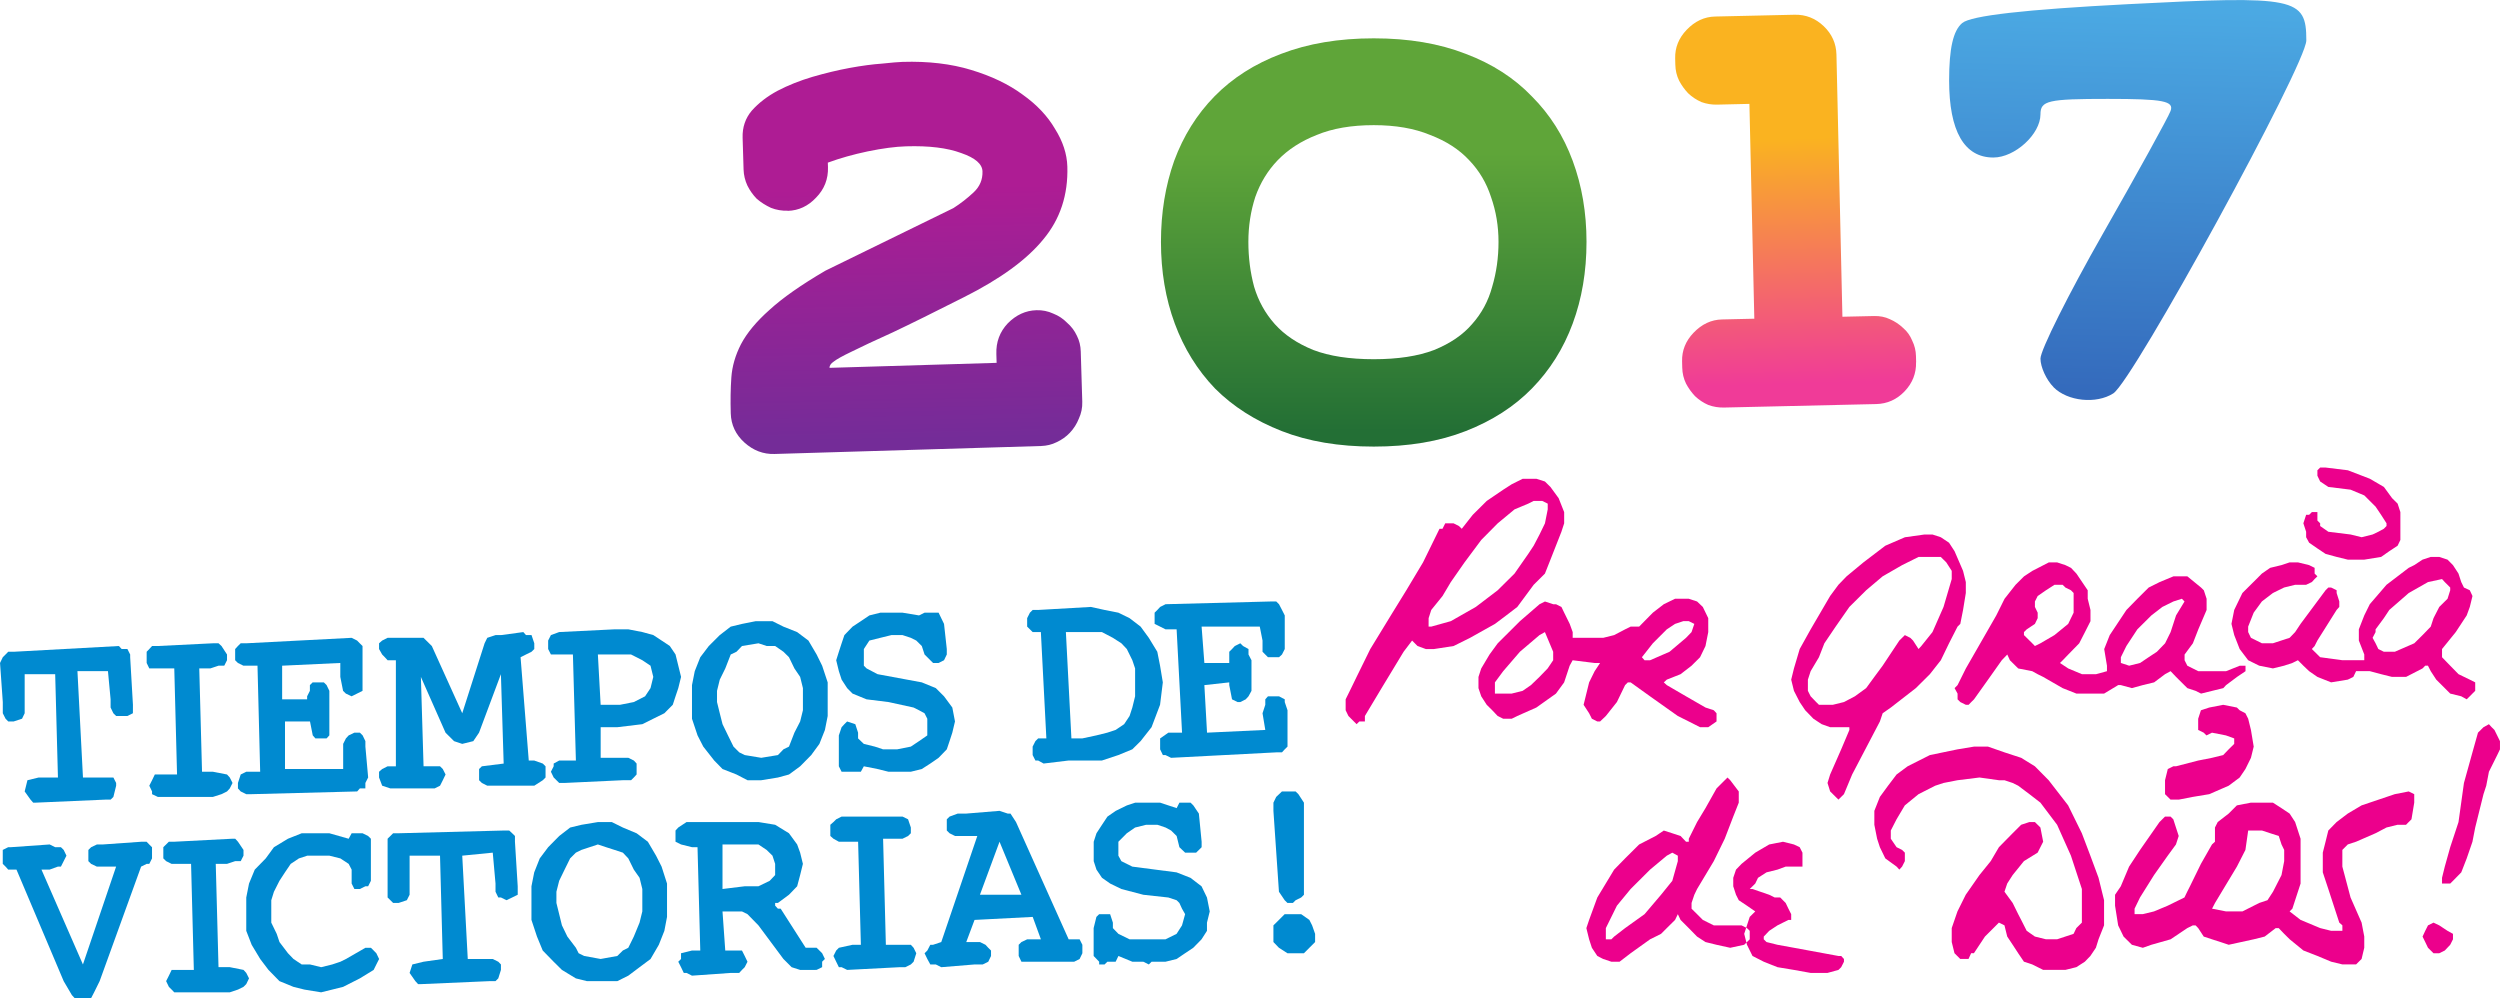 <?xml version="1.0" encoding="UTF-8" standalone="no"?>
<!-- Created with Inkscape (http://www.inkscape.org/) -->

<svg
   xmlns:dc="http://purl.org/dc/elements/1.1/"
   xmlns:cc="http://creativecommons.org/ns#"
   xmlns:rdf="http://www.w3.org/1999/02/22-rdf-syntax-ns#"
   xmlns:svg="http://www.w3.org/2000/svg"
   xmlns="http://www.w3.org/2000/svg"
   xmlns:xlink="http://www.w3.org/1999/xlink"
   xmlns:sodipodi="http://sodipodi.sourceforge.net/DTD/sodipodi-0.dtd"
   xmlns:inkscape="http://www.inkscape.org/namespaces/inkscape"
   width="105.833mm"
   height="42.252mm"
   viewBox="0 0 105.833 42.252"
   version="1.1"
   id="svg8"
   inkscape:version="0.92.1 r15371"
   sodipodi:docname="2017_tiempos_de_victoria.svg">
  <defs
     id="defs2">
    <clipPath
       id="clipPath4681"
       clipPathUnits="userSpaceOnUse">
      <path
         style="clip-rule:evenodd"
         inkscape:connector-curvature="0"
         id="path4679"
         d="M -1.5259e-5,505.5 H 595.5 V 666 H -1.5259e-5 Z" />
    </clipPath>
    <clipPath
       id="clipPath4802"
       clipPathUnits="userSpaceOnUse">
      <path
         inkscape:connector-curvature="0"
         id="path4800"
         d="m 61.68,154.08 h 480 v 524.64 h -480 z" />
    </clipPath>
    <clipPath
       id="clipPath4852"
       clipPathUnits="userSpaceOnUse">
      <path
         inkscape:connector-curvature="0"
         id="path4850"
         d="M 8.4,8.4 H 603.6 V 783.6 H 8.4 Z" />
    </clipPath>
    <clipPath
       id="clipPath4866"
       clipPathUnits="userSpaceOnUse">
      <path
         inkscape:connector-curvature="0"
         id="path4864"
         d="M 28.8,43.92 H 143.28 V 90 H 28.8 Z" />
    </clipPath>
    <clipPath
       id="clipPath4924"
       clipPathUnits="userSpaceOnUse">
      <path
         inkscape:connector-curvature="0"
         id="path4922"
         d="M 23.52,32.4 H 163.2 v 57.6 H 23.52 Z" />
    </clipPath>
    <clipPath
       id="clipPath4938"
       clipPathUnits="userSpaceOnUse">
      <path
         inkscape:connector-curvature="0"
         id="path4936"
         d="m 163.2,32.4 h 418.56 v 57.6 H 163.2 Z" />
    </clipPath>
    <clipPath
       id="clipPath4980"
       clipPathUnits="userSpaceOnUse">
      <path
         inkscape:connector-curvature="0"
         id="path4978"
         d="M 8.4,8.4 H 603.6 V 783.6 H 8.4 Z" />
    </clipPath>
    <clipPath
       id="clipPath4994"
       clipPathUnits="userSpaceOnUse">
      <path
         inkscape:connector-curvature="0"
         id="path4992"
         d="m 23.28,696.24 h 572.16 v 87.36 h -572.16 z" />
    </clipPath>
    <clipPath
       id="clipPath5226"
       clipPathUnits="userSpaceOnUse">
      <path
         inkscape:connector-curvature="0"
         id="path5224"
         d="M 23.28,155.52 H 50.4 V 692.64 H 23.28 Z" />
    </clipPath>
    <clipPath
       id="clipPath5328"
       clipPathUnits="userSpaceOnUse">
      <path
         inkscape:connector-curvature="0"
         id="path5326"
         d="M 8.4,8.4 H 603.6 V 783.6 H 8.4 Z" />
    </clipPath>
    <clipPath
       id="clipPath6241"
       clipPathUnits="userSpaceOnUse">
      <path
         inkscape:connector-curvature="0"
         id="path6239"
         d="m 61.68,154.08 h 480 v 524.64 h -480 z" />
    </clipPath>
    <clipPath
       id="clipPath6291"
       clipPathUnits="userSpaceOnUse">
      <path
         inkscape:connector-curvature="0"
         id="path6289"
         d="M 8.4,8.4 H 603.6 V 783.6 H 8.4 Z" />
    </clipPath>
    <clipPath
       id="clipPath6305"
       clipPathUnits="userSpaceOnUse">
      <path
         inkscape:connector-curvature="0"
         id="path6303"
         d="M 28.8,43.92 H 143.28 V 90 H 28.8 Z" />
    </clipPath>
    <clipPath
       id="clipPath6363"
       clipPathUnits="userSpaceOnUse">
      <path
         inkscape:connector-curvature="0"
         id="path6361"
         d="M 23.52,32.4 H 163.2 v 57.6 H 23.52 Z" />
    </clipPath>
    <clipPath
       id="clipPath6377"
       clipPathUnits="userSpaceOnUse">
      <path
         inkscape:connector-curvature="0"
         id="path6375"
         d="m 163.2,32.4 h 418.56 v 57.6 H 163.2 Z" />
    </clipPath>
    <clipPath
       id="clipPath6419"
       clipPathUnits="userSpaceOnUse">
      <path
         inkscape:connector-curvature="0"
         id="path6417"
         d="M 8.4,8.4 H 603.6 V 783.6 H 8.4 Z" />
    </clipPath>
    <clipPath
       id="clipPath6433"
       clipPathUnits="userSpaceOnUse">
      <path
         inkscape:connector-curvature="0"
         id="path6431"
         d="m 23.28,696.24 h 572.16 v 87.36 h -572.16 z" />
    </clipPath>
    <clipPath
       id="clipPath6665"
       clipPathUnits="userSpaceOnUse">
      <path
         inkscape:connector-curvature="0"
         id="path6663"
         d="M 23.28,155.52 H 50.4 V 692.64 H 23.28 Z" />
    </clipPath>
    <clipPath
       id="clipPath6767"
       clipPathUnits="userSpaceOnUse">
      <path
         inkscape:connector-curvature="0"
         id="path6765"
         d="M 8.4,8.4 H 603.6 V 783.6 H 8.4 Z" />
    </clipPath>
    <linearGradient
       gradientTransform="matrix(0.415,-0.012,-0.012,-0.415,-124.637,356.554)"
       xlink:href="#d"
       id="e"
       x1="461.573"
       y1="731.918"
       x2="461.411"
       y2="712.332"
       gradientUnits="userSpaceOnUse" />
    <linearGradient
       x2="1"
       gradientUnits="userSpaceOnUse"
       gradientTransform="matrix(0,-55.557,-55.557,0,132.24,486.225)"
       id="d">
      <stop
         offset="0"
         stop-color="#ae1c94"
         id="stop6949" />
      <stop
         offset="1"
         stop-color="#742c98"
         id="stop6951" />
    </linearGradient>
    <linearGradient
       gradientTransform="matrix(0.427,0,0,-0.427,-139.435,359.585)"
       xlink:href="#c"
       id="f"
       x1="500.107"
       y1="734.017"
       x2="500.107"
       y2="712.987"
       gradientUnits="userSpaceOnUse" />
    <linearGradient
       x2="1"
       gradientUnits="userSpaceOnUse"
       gradientTransform="matrix(0,-57.658,-57.658,0,198.333,491.815)"
       id="c">
      <stop
         offset="0"
         stop-color="#5fa539"
         id="stop6943" />
      <stop
         offset="1"
         stop-color="#236f35"
         id="stop6945" />
    </linearGradient>
    <linearGradient
       gradientTransform="matrix(0.428,-0.01,-0.01,-0.428,-132.844,365.214)"
       xlink:href="#b"
       id="g"
       x1="530.569"
       y1="734.151"
       x2="530.686"
       y2="715.689"
       gradientUnits="userSpaceOnUse" />
    <linearGradient
       x2="1"
       gradientUnits="userSpaceOnUse"
       gradientTransform="matrix(0,-54.775,-54.775,0,256.96,491.38)"
       id="b">
      <stop
         offset="0"
         stop-color="#fab320"
         id="stop6937" />
      <stop
         offset="1"
         stop-color="#f03b98"
         id="stop6939" />
    </linearGradient>
    <linearGradient
       x2="1"
       gradientUnits="userSpaceOnUse"
       gradientTransform="matrix(0,-55.946,-55.946,0,315.698,497.43)"
       id="a">
      <stop
         offset="0"
         stop-color="#4ba9e3"
         id="stop6929" />
      <stop
         offset=".995"
         stop-color="#346abc"
         id="stop6931" />
      <stop
         offset="1"
         stop-color="#346abc"
         id="stop6933" />
    </linearGradient>
    <linearGradient
       inkscape:collect="always"
       xlink:href="#a-7"
       id="linearGradient9150"
       x1="0.537"
       y1="0.982"
       x2="0.515"
       y2="0.036"
       gradientUnits="userSpaceOnUse"
       gradientTransform="matrix(12.311,0,0,-13.218,91.288,54.49)" />
    <linearGradient
       x2="1"
       gradientUnits="userSpaceOnUse"
       gradientTransform="matrix(0,-55.946,-55.946,0,315.698,497.43)"
       id="a-7">
      <stop
         offset="0"
         stop-color="#4ba9e3"
         id="stop6929-5" />
      <stop
         offset=".995"
         stop-color="#346abc"
         id="stop6931-3" />
      <stop
         offset="1"
         stop-color="#346abc"
         id="stop6933-5" />
    </linearGradient>
    <linearGradient
       x2="1"
       gradientUnits="userSpaceOnUse"
       gradientTransform="matrix(0,-54.775,-54.775,0,256.96,491.38)"
       id="b-6">
      <stop
         offset="0"
         stop-color="#fab320"
         id="stop6937-2" />
      <stop
         offset="1"
         stop-color="#f03b98"
         id="stop6939-9" />
    </linearGradient>
    <linearGradient
       x2="1"
       gradientUnits="userSpaceOnUse"
       gradientTransform="matrix(0,-57.658,-57.658,0,198.333,491.815)"
       id="c-1">
      <stop
         offset="0"
         stop-color="#5fa539"
         id="stop6943-2" />
      <stop
         offset="1"
         stop-color="#236f35"
         id="stop6945-7" />
    </linearGradient>
    <linearGradient
       x2="1"
       gradientUnits="userSpaceOnUse"
       gradientTransform="matrix(0,-55.557,-55.557,0,132.24,486.225)"
       id="d-0">
      <stop
         offset="0"
         stop-color="#ae1c94"
         id="stop6949-9" />
      <stop
         offset="1"
         stop-color="#742c98"
         id="stop6951-3" />
    </linearGradient>
  </defs>
  <sodipodi:namedview
     id="base"
     pagecolor="#ffffff"
     bordercolor="#666666"
     borderopacity="1.0"
     inkscape:pageopacity="0.0"
     inkscape:pageshadow="2"
     inkscape:zoom="1.017128"
     inkscape:cx="157.63918"
     inkscape:cy="66.710574"
     inkscape:document-units="mm"
     inkscape:current-layer="layer1"
     showgrid="false"
     fit-margin-top="0"
     fit-margin-left="0"
     fit-margin-right="0"
     fit-margin-bottom="0"
     inkscape:window-width="1280"
     inkscape:window-height="656"
     inkscape:window-x="0"
     inkscape:window-y="27"
     inkscape:window-maximized="1" />
  <g
     inkscape:label="Capa 1"
     inkscape:groupmode="layer"
     id="layer1"
     transform="translate(-35.426,-25.265)">
    <g
       transform="matrix(1.314,0,0,1.314,-2.717,-28.914)"
       id="g9178">
      <path
         style="fill:url(#linearGradient9150);fill-opacity:1;stroke-width:0.269"
         d="m 95.187,53.704 c -0.231,-0.233 -0.421,-0.647 -0.421,-0.919 0,-0.273 0.909,-2.09 2.02,-4.039 1.111,-1.949 2.088,-3.72 2.17,-3.936 0.123,-0.323 -0.233,-0.392 -2.02,-0.392 -1.93,0 -2.17,0.055 -2.17,0.498 0,0.638 -0.822,1.391 -1.518,1.391 -0.938,0 -1.425,-0.849 -1.425,-2.483 0,-1.034 0.131,-1.606 0.422,-1.85 0.286,-0.239 2.013,-0.435 5.349,-0.608 5.401,-0.28 5.737,-0.212 5.737,1.167 0,0.765 -5.576,10.961 -6.219,11.373 -0.549,0.351 -1.473,0.256 -1.925,-0.199 z"
         id="path9142"
         inkscape:connector-curvature="0" />
      <path
         id="path6976"
         word-spacing="0"
         letter-spacing="0"
         font-weight="bold"
         font-size="32"
         d="m 90.758,52.902 c 0.008,0.359 -0.115,0.671 -0.368,0.937 -0.254,0.266 -0.56,0.403 -0.919,0.411 l -4.899,0.112 c -0.173,0.004 -0.341,-0.023 -0.503,-0.081 -0.162,-0.071 -0.307,-0.166 -0.433,-0.287 -0.114,-0.121 -0.21,-0.255 -0.288,-0.402 -0.078,-0.159 -0.119,-0.331 -0.123,-0.517 l -0.005,-0.204 c -0.008,-0.347 0.115,-0.653 0.369,-0.918 0.266,-0.278 0.572,-0.422 0.918,-0.429 l 1.04,-0.024 -0.158,-6.921 -1.04,0.024 c -0.173,0.004 -0.341,-0.023 -0.503,-0.081 -0.162,-0.071 -0.307,-0.166 -0.433,-0.287 -0.114,-0.121 -0.21,-0.255 -0.288,-0.402 -0.078,-0.159 -0.119,-0.331 -0.123,-0.517 l -0.005,-0.204 c -0.008,-0.346 0.115,-0.652 0.369,-0.918 0.266,-0.278 0.572,-0.422 0.918,-0.429 l 2.561,-0.058 c 0.359,-0.008 0.671,0.115 0.937,0.368 0.266,0.254 0.403,0.56 0.411,0.919 l 0.192,8.443 1.021,-0.023 c 0.186,-0.004 0.353,0.029 0.504,0.1 0.162,0.07 0.307,0.166 0.434,0.287 0.126,0.108 0.222,0.242 0.288,0.402 0.078,0.159 0.119,0.325 0.123,0.498 l 0.005,0.204"
         style="font-weight:bold;font-size:32px;line-height:125%;font-family:'Grover Slab';-inkscape-font-specification:'Grover Slab Bold';text-align:start;letter-spacing:0;word-spacing:0;fill:url(#g);stroke-width:0.215"
         inkscape:connector-curvature="0" />
      <path
         id="path6974"
         word-spacing="0"
         letter-spacing="0"
         font-weight="bold"
         font-size="32"
         d="m 77.306,49.025 c 0,-0.506 -0.08,-0.988 -0.241,-1.445 -0.148,-0.457 -0.383,-0.852 -0.704,-1.186 -0.321,-0.346 -0.741,-0.617 -1.26,-0.815 -0.506,-0.21 -1.111,-0.315 -1.815,-0.315 -0.716,0 -1.328,0.105 -1.834,0.315 -0.506,0.198 -0.926,0.469 -1.26,0.815 -0.321,0.334 -0.562,0.729 -0.723,1.186 -0.148,0.457 -0.222,0.939 -0.222,1.445 0,0.506 0.062,0.988 0.185,1.445 0.136,0.457 0.358,0.858 0.667,1.204 0.309,0.346 0.723,0.624 1.241,0.834 0.519,0.198 1.167,0.297 1.946,0.297 0.778,0 1.427,-0.099 1.945,-0.297 0.519,-0.21 0.926,-0.488 1.223,-0.834 0.309,-0.346 0.525,-0.747 0.648,-1.204 0.136,-0.457 0.204,-0.939 0.204,-1.445 m -10.875,0 c 0,-0.939 0.142,-1.809 0.426,-2.612 0.297,-0.803 0.729,-1.494 1.297,-2.075 0.58,-0.593 1.297,-1.05 2.149,-1.371 0.865,-0.333 1.859,-0.5 2.983,-0.5 1.124,0 2.112,0.167 2.964,0.5 0.852,0.321 1.562,0.778 2.131,1.371 0.58,0.58 1.019,1.272 1.315,2.075 0.297,0.803 0.445,1.673 0.445,2.612 0,0.951 -0.148,1.828 -0.445,2.631 -0.297,0.803 -0.735,1.501 -1.315,2.093 -0.568,0.581 -1.278,1.038 -2.131,1.371 -0.852,0.334 -1.84,0.5 -2.964,0.5 -1.124,0 -2.112,-0.167 -2.964,-0.5 -0.852,-0.334 -1.569,-0.79 -2.149,-1.371 -0.568,-0.593 -1.001,-1.291 -1.297,-2.093 -0.297,-0.803 -0.445,-1.68 -0.445,-2.631"
         style="font-weight:bold;font-size:32px;line-height:125%;font-family:'Grover Slab';-inkscape-font-specification:'Grover Slab Bold';text-align:start;letter-spacing:0;word-spacing:0;fill:url(#f);stroke-width:0.215"
         inkscape:connector-curvature="0" />
      <path
         id="path6972"
         word-spacing="0"
         letter-spacing="0"
         font-weight="bold"
         font-size="32"
         d="m 54.411,48.021 c -0.192,0.005 -0.373,-0.025 -0.543,-0.092 -0.171,-0.079 -0.324,-0.176 -0.459,-0.292 -0.124,-0.128 -0.224,-0.27 -0.301,-0.424 -0.077,-0.166 -0.118,-0.339 -0.124,-0.519 l -0.031,-1.026 c -0.01,-0.336 0.089,-0.628 0.298,-0.874 0.221,-0.247 0.497,-0.459 0.828,-0.637 0.343,-0.179 0.718,-0.328 1.122,-0.448 0.417,-0.121 0.816,-0.217 1.199,-0.288 0.394,-0.072 0.741,-0.118 1.041,-0.139 0.311,-0.033 0.533,-0.052 0.665,-0.056 0.828,-0.025 1.563,0.062 2.206,0.258 0.655,0.197 1.21,0.462 1.664,0.797 0.454,0.323 0.802,0.691 1.042,1.104 0.252,0.401 0.385,0.806 0.397,1.214 0.027,0.912 -0.231,1.695 -0.777,2.348 -0.533,0.653 -1.385,1.273 -2.557,1.861 -0.959,0.485 -1.722,0.863 -2.291,1.132 -0.569,0.257 -1.008,0.463 -1.315,0.616 -0.296,0.141 -0.491,0.249 -0.585,0.324 -0.094,0.063 -0.14,0.13 -0.138,0.203 l 5.384,-0.161 -0.008,-0.288 c -0.012,-0.384 0.111,-0.712 0.367,-0.984 0.268,-0.272 0.576,-0.414 0.924,-0.424 0.192,-0.006 0.373,0.031 0.544,0.11 0.17,0.067 0.317,0.165 0.442,0.293 0.135,0.116 0.242,0.257 0.319,0.423 0.077,0.154 0.118,0.32 0.123,0.501 l 0.049,1.621 c 0.006,0.192 -0.031,0.373 -0.11,0.544 -0.067,0.17 -0.164,0.324 -0.292,0.459 -0.117,0.123 -0.258,0.224 -0.424,0.301 -0.154,0.077 -0.321,0.117 -0.501,0.123 l -8.589,0.257 c -0.36,0.011 -0.682,-0.112 -0.966,-0.367 -0.284,-0.256 -0.432,-0.57 -0.443,-0.942 -0.012,-0.408 -0.006,-0.793 0.019,-1.154 0.025,-0.361 0.129,-0.719 0.31,-1.073 0.193,-0.366 0.501,-0.736 0.922,-1.109 0.421,-0.385 1.021,-0.805 1.8,-1.261 l 4.121,-2.015 c 0.236,-0.151 0.453,-0.32 0.652,-0.507 0.199,-0.186 0.294,-0.411 0.286,-0.675 -0.006,-0.24 -0.235,-0.437 -0.685,-0.592 -0.449,-0.167 -1.04,-0.239 -1.773,-0.217 -0.348,0.01 -0.761,0.065 -1.239,0.163 -0.465,0.098 -0.894,0.219 -1.286,0.363 l 0.005,0.144 c 0.012,0.384 -0.117,0.712 -0.385,0.985 -0.256,0.272 -0.558,0.413 -0.906,0.424"
         style="font-weight:bold;font-size:32px;line-height:125%;font-family:'Grover Slab';-inkscape-font-specification:'Grover Slab Bold';text-align:start;letter-spacing:0;word-spacing:0;opacity:1;fill:url(#e);stroke-width:0.209"
         inkscape:connector-curvature="0" />
      <path
         inkscape:connector-curvature="0"
         id="path6619"
         style="fill:#008ad0;fill-opacity:1;fill-rule:nonzero;stroke:none;stroke-width:0.353"
         d="m 33.31,64.211 v 0 l -0.178,0.088 h -0.185 v 0 h -0.178 l -0.089,-0.088 v 0 l -0.089,-0.185 v -0.264 l -0.085,-0.907 h -0.983 l 0.178,3.426 h 0.627 v 0 h 0.178 0.175 l 0.089,0.176 v 0.088 0 l -0.089,0.361 v 0 l -0.089,0.088 H 32.416 l -2.23,0.097 v 0 h -0.089 l -0.085,-0.097 -0.189,-0.264 v 0 l 0.089,-0.361 v 0 l 0.363,-0.088 h 0.62 l -0.089,-3.329 h -0.983 v 1.074 0 0.185 0 l -0.085,0.176 -0.267,0.088 v 0 h -0.178 l -0.086,-0.088 -0.089,-0.176 v -0.097 -0.088 -0.176 l -0.089,-1.259 v 0 l 0.089,-0.185 0.089,-0.088 0.086,-0.088 h 0.178 l 3.388,-0.185 v 0 l 0.089,0.097 h 0.185 l 0.089,0.176 v 0.088 l 0.089,1.532 v 0 z" />
      <path
         inkscape:connector-curvature="0"
         id="path6621"
         style="fill:#008ad0;fill-opacity:1;fill-rule:nonzero;stroke:none;stroke-width:0.353"
         d="M 35.889,66.906 H 34.29 v 0 h -0.178 l -0.185,-0.088 v -0.088 l -0.089,-0.185 v 0 l 0.089,-0.176 0.089,-0.185 v 0 h 0.363 0.353 l -0.089,-3.417 H 34.29 v 0 h -0.274 -0.178 v 0 l -0.085,-0.176 v -0.185 0 -0.176 l 0.085,-0.088 0.089,-0.097 h 0.185 l 1.778,-0.088 v 0 h 0.178 l 0.096,0.088 0.178,0.273 v 0 0.185 l -0.089,0.176 v 0 h -0.185 l -0.264,0.088 h -0.356 l 0.089,3.329 h 0.353 v 0 l 0.452,0.088 v 0 l 0.089,0.097 0.089,0.176 v 0 l -0.089,0.176 -0.089,0.097 v 0 l -0.178,0.088 z" />
      <path
         inkscape:connector-curvature="0"
         id="path6623"
         style="fill:#008ad0;fill-opacity:1;fill-rule:nonzero;stroke:none;stroke-width:0.353"
         d="m 40.799,66.633 v 0 h -0.178 l -0.086,0.097 -3.399,0.088 v 0 h -0.175 l -0.178,-0.088 v 0 l -0.089,-0.097 v -0.176 0 l 0.089,-0.273 0.178,-0.088 h 0.274 0.175 l -0.086,-3.417 h -0.189 v 0 h -0.264 l -0.178,-0.088 v 0 l -0.089,-0.088 v -0.185 0 -0.176 l 0.089,-0.097 0.089,-0.088 h 0.178 l 3.395,-0.176 v 0 l 0.178,0.088 0.086,0.088 0.089,0.088 v 0.185 0.898 0 0.273 0.088 l -0.175,0.088 -0.178,0.088 v 0 l -0.185,-0.088 -0.089,-0.088 v 0 l -0.089,-0.449 v -0.449 l -1.874,0.088 v 1.083 h 0.805 v -0.097 0 l 0.089,-0.176 V 63.304 l 0.089,-0.088 h 0.185 v 0 h 0.175 l 0.089,0.088 0.089,0.185 v 0.273 0.713 0 0.273 0.176 0 l -0.089,0.097 H 39.374 v 0 h -0.185 l -0.085,-0.097 v 0 l -0.089,-0.449 v 0 h -0.805 v 1.532 h 1.874 v -0.537 0 -0.273 l 0.089,-0.176 v 0 l 0.089,-0.097 0.185,-0.088 v 0 h 0.175 l 0.089,0.088 0.089,0.185 v 0.176 l 0.089,0.995 v 0 l -0.089,0.176 z" />
      <path
         inkscape:connector-curvature="0"
         id="path6625"
         style="fill:#008ad0;fill-opacity:1;fill-rule:nonzero;stroke:none;stroke-width:0.353"
         d="m 45.255,65.832 -0.089,-2.88 -0.705,1.885 v 0 l -0.185,0.273 -0.356,0.088 v 0 l -0.264,-0.088 -0.274,-0.273 -0.794,-1.796 0.086,2.879 h 0.089 v 0 h 0.267 0.175 l 0.089,0.088 0.089,0.176 v 0 l -0.089,0.185 -0.089,0.176 -0.175,0.088 h -0.178 -1.247 v 0 l -0.264,-0.088 v 0 L 41.24,66.281 v 0 -0.185 l 0.1,-0.088 v 0 l 0.175,-0.088 h 0.267 v -3.417 0 h -0.267 l -0.089,-0.097 -0.086,-0.088 -0.1,-0.176 v 0 -0.185 l 0.1,-0.088 0.175,-0.088 h 0.178 0.62 v 0 h 0.36 l 0.267,0.264 0.98,2.166 0.72,-2.254 v 0 l 0.086,-0.176 0.267,-0.088 h 0.175 l 0.72,-0.097 v 0 l 0.086,0.097 h 0.178 l 0.089,0.264 v 0 0.185 l -0.089,0.088 -0.178,0.088 -0.175,0.088 0.264,3.329 v 0 h 0.178 l 0.274,0.097 0.089,0.088 v 0.176 0 0.185 l -0.089,0.088 v 0 l -0.274,0.176 h -1.247 v 0 h -0.267 l -0.175,-0.088 v 0 l -0.089,-0.088 v -0.185 0 -0.176 l 0.089,-0.088 z" />
      <path
         inkscape:connector-curvature="0"
         id="path6627"
         style="fill:#008ad0;fill-opacity:1;fill-rule:nonzero;stroke:none;stroke-width:0.353"
         d="m 50.432,64.211 v 0 l -0.356,0.176 -0.353,0.176 v 0 l -0.805,0.097 h -0.538 v 0.986 h 0.716 v 0 h 0.175 l 0.178,0.088 0.089,0.097 v 0.176 0 0.176 l -0.089,0.097 -0.089,0.088 h -0.264 l -1.877,0.088 v 0 h -0.175 l -0.089,-0.088 v 0 l -0.089,-0.088 -0.089,-0.185 v 0 l 0.089,-0.176 v -0.088 l 0.178,-0.097 h 0.175 0.363 l -0.096,-3.417 h -0.178 v 0 h -0.531 v 0 l -0.089,-0.176 v -0.185 0 -0.088 l 0.089,-0.176 0.267,-0.097 1.785,-0.088 v 0 h 0.442 l 0.452,0.088 0.353,0.097 0.267,0.176 0.264,0.176 0.185,0.273 0.089,0.361 0.089,0.361 v 0 l -0.089,0.361 -0.089,0.264 -0.089,0.273 z M 49.723,62.503 v 0 L 49.359,62.318 v 0 h -0.442 -0.627 l 0.089,1.62 h 0.627 v 0 l 0.442,-0.088 0.363,-0.185 0.175,-0.264 0.089,-0.361 v 0 l -0.089,-0.361 z" />
      <path
         inkscape:connector-curvature="0"
         id="path6629"
         style="fill:#008ad0;fill-opacity:1;fill-rule:nonzero;stroke:none;stroke-width:0.353"
         d="m 53.553,66.369 v 0 h -0.442 l -0.356,-0.185 -0.449,-0.176 -0.267,-0.273 v 0 L 51.686,65.286 51.501,64.925 51.322,64.388 v -0.537 0 -0.546 l 0.089,-0.449 0.178,-0.449 0.274,-0.361 v 0 l 0.353,-0.352 0.353,-0.273 0.363,-0.088 0.442,-0.088 v 0 h 0.542 l 0.353,0.176 0.442,0.176 0.363,0.273 v 0 l 0.264,0.449 0.178,0.361 0.178,0.537 v 0.546 0 0.537 l -0.089,0.449 -0.178,0.449 -0.264,0.361 v 0 l -0.356,0.361 -0.36,0.264 -0.356,0.097 z m -0.089,-4.412 v 0 l -0.531,0.088 -0.178,0.185 -0.185,0.088 v 0 l -0.175,0.449 -0.178,0.361 -0.089,0.361 v 0.361 0 l 0.089,0.361 0.089,0.352 0.175,0.361 0.178,0.361 v 0 l 0.185,0.185 0.178,0.088 0.531,0.088 v 0 l 0.538,-0.088 0.178,-0.185 0.178,-0.088 v 0 l 0.175,-0.449 0.185,-0.361 0.089,-0.361 v -0.352 0 -0.361 l -0.089,-0.361 -0.185,-0.273 -0.175,-0.361 v 0 l -0.178,-0.176 -0.267,-0.185 h -0.274 z" />
      <path
         inkscape:connector-curvature="0"
         id="path6631"
         style="fill:#008ad0;fill-opacity:1;fill-rule:nonzero;stroke:none;stroke-width:0.353"
         d="m 62.562,61.596 v 0 h -0.264 l -0.178,-0.176 v -0.176 0 -0.097 l 0.089,-0.176 0.089,-0.088 h 0.178 l 1.696,-0.097 v 0 l 0.442,0.097 0.445,0.088 0.36,0.176 0.356,0.273 v 0 l 0.264,0.361 0.274,0.449 0.089,0.449 0.089,0.537 v 0 l -0.089,0.722 -0.274,0.722 v 0 l -0.353,0.449 v 0 l -0.267,0.264 -0.449,0.185 -0.531,0.176 h -0.542 -0.531 l -0.805,0.097 v 0 l -0.175,-0.097 h -0.089 l -0.089,-0.176 v -0.185 0 -0.088 l 0.089,-0.176 0.089,-0.088 h 0.264 z m 2.594,0.361 v 0 l -0.274,-0.176 -0.353,-0.185 v 0 h -0.805 -0.267 -0.089 l 0.178,3.425 h 0.089 0.264 v 0 l 0.452,-0.097 0.353,-0.088 0.267,-0.088 0.274,-0.185 v 0 l 0.175,-0.264 0.089,-0.273 0.089,-0.361 v -0.449 0 -0.449 l -0.089,-0.264 -0.178,-0.361 z" />
      <path
         inkscape:connector-curvature="0"
         id="path6633"
         style="fill:#008ad0;fill-opacity:1;fill-rule:nonzero;stroke:none;stroke-width:0.353"
         d="m 70.418,65.374 v 0 l -0.089,0.097 h -0.185 l -3.388,0.176 v 0 l -0.178,-0.088 h -0.085 v 0 l -0.089,-0.185 v -0.176 0 -0.176 l 0.264,-0.185 h 0.267 0.175 l -0.175,-3.329 h -0.089 v 0 h -0.267 l -0.175,-0.088 v 0 l -0.178,-0.088 v -0.185 0 -0.176 l 0.089,-0.088 0.089,-0.097 0.175,-0.088 3.388,-0.088 v 0 h 0.178 l 0.089,0.088 0.096,0.185 0.089,0.176 v 0.898 0 0.185 l -0.089,0.176 -0.096,0.088 h -0.178 v 0 h -0.178 l -0.175,-0.176 v 0 -0.361 l -0.089,-0.449 h -1.874 l 0.089,1.171 h 0.802 v -0.088 0 -0.273 l 0.089,-0.088 0.089,-0.097 0.178,-0.088 v 0 l 0.089,0.088 0.175,0.097 v 0.176 l 0.096,0.185 v 0.801 0 0.185 l -0.096,0.176 v 0 l -0.089,0.097 -0.175,0.088 v 0 h -0.089 l -0.178,-0.088 v 0 l -0.089,-0.458 v -0.088 l -0.802,0.088 0.086,1.532 1.877,-0.088 -0.089,-0.537 v 0 l 0.089,-0.273 v -0.176 0 l 0.086,-0.097 h 0.178 v 0 h 0.178 l 0.185,0.097 v 0.088 l 0.089,0.264 v 0.995 0 0.176 z" />
      <path
         inkscape:connector-curvature="0"
         id="path6635"
         style="fill:#008ad0;fill-opacity:1;fill-rule:nonzero;stroke:none;stroke-width:0.353"
         d="m 57.931,66.096 h -0.1 -0.175 l -0.356,-0.088 v 0 l -0.442,-0.088 v 0 l -0.096,0.176 H 56.495 v 0 h -0.175 v 0 h -0.089 v 0 h -0.089 l -0.089,-0.176 v -0.185 -0.81 0 l 0.089,-0.264 v 0 l 0.089,-0.097 0.089,-0.088 v 0 l 0.264,0.088 0.089,0.273 v 0.185 0 l 0.185,0.176 0.356,0.088 v 0 l 0.264,0.088 h 0.452 v 0 l 0.442,-0.088 0.264,-0.176 v 0 l 0.267,-0.185 v -0.361 0 -0.176 l -0.089,-0.176 -0.178,-0.097 -0.175,-0.088 v 0 l -0.805,-0.176 v 0 l -0.709,-0.088 -0.452,-0.185 v 0 L 56.321,63.402 56.143,63.128 56.054,62.855 55.968,62.503 v 0 l 0.086,-0.273 0.089,-0.273 0.089,-0.264 0.264,-0.273 v 0 l 0.267,-0.176 0.274,-0.185 0.353,-0.088 h 0.356 v 0 h 0.36 l 0.531,0.088 v 0 L 58.815,60.971 h 0.185 v 0 h 0.178 0.089 v 0 l 0.175,0.361 0.089,0.81 v 0 0.176 l -0.089,0.185 -0.175,0.088 h -0.178 v 0 l -0.089,-0.088 -0.185,-0.185 -0.089,-0.273 v 0 l -0.178,-0.176 -0.175,-0.088 -0.267,-0.088 h -0.36 v 0 l -0.356,0.088 -0.353,0.088 v 0 l -0.178,0.273 v 0.361 0 0.176 l 0.089,0.088 0.353,0.185 v 0 l 1.425,0.264 v 0 l 0.452,0.185 0.264,0.264 0.267,0.361 0.086,0.449 v 0 l -0.086,0.361 -0.089,0.273 -0.089,0.264 -0.264,0.273 v 0 l -0.267,0.185 -0.274,0.176 -0.353,0.088 z" />
      <path
         inkscape:connector-curvature="0"
         id="path6637"
         style="fill:#008ad0;fill-opacity:1;fill-rule:nonzero;stroke:none;stroke-width:0.353"
         d="m 58.017,72.392 -1.696,0.088 v 0 L 56.143,72.392 H 56.054 L 55.968,72.216 55.879,72.031 v 0 l 0.089,-0.176 0.086,-0.088 v 0 l 0.442,-0.097 h 0.267 l -0.089,-3.32 h -0.353 v 0 h -0.267 l -0.175,-0.097 v 0 l -0.1,-0.088 v -0.176 0 -0.185 l 0.1,-0.088 0.089,-0.088 0.175,-0.088 h 1.874 v 0 h 0.089 l 0.178,0.088 0.089,0.264 v 0 0.185 l -0.089,0.088 v 0 l -0.178,0.088 h -0.274 -0.353 l 0.089,3.417 h 0.363 v 0 h 0.442 v 0 l 0.089,0.097 0.086,0.176 v 0 l -0.086,0.273 -0.089,0.088 v 0 l -0.178,0.088 z" />
      <path
         inkscape:connector-curvature="0"
         id="path6639"
         style="fill:#008ad0;fill-opacity:1;fill-rule:nonzero;stroke:none;stroke-width:0.353"
         d="M 36.431,73.202 H 34.821 v 0 h -0.178 l -0.085,-0.088 -0.089,-0.088 -0.089,-0.185 v 0 l 0.089,-0.176 0.089,-0.185 v 0 H 34.999 35.273 L 35.184,69.064 h -0.363 v 0 H 34.557 L 34.379,68.975 v 0 l -0.089,-0.088 v -0.185 0 -0.176 l 0.089,-0.088 0.089,-0.088 h 0.175 l 1.877,-0.097 v 0 h 0.086 l 0.089,0.097 0.178,0.264 v 0 0.185 l -0.089,0.176 v 0 h -0.178 l -0.264,0.088 h -0.363 l 0.089,3.328 h 0.363 v 0 l 0.442,0.088 v 0 l 0.089,0.097 0.089,0.176 v 0 l -0.089,0.185 -0.089,0.088 v 0 l -0.178,0.088 z" />
      <path
         inkscape:connector-curvature="0"
         id="path6641"
         style="fill:#008ad0;fill-opacity:1;fill-rule:nonzero;stroke:none;stroke-width:0.353"
         d="m 29.559,69.248 v 0 h -0.267 l -0.086,-0.097 -0.089,-0.088 v -0.176 0 -0.088 -0.185 0 l 0.175,-0.088 h 0.089 l 1.247,-0.088 v 0 l 0.178,0.088 h 0.185 v 0 l 0.089,0.088 0.089,0.185 v 0 l -0.089,0.176 -0.089,0.176 h -0.096 l -0.267,0.097 h -0.264 l 1.336,3.056 1.069,-3.152 h -0.442 v 0 h -0.178 l -0.185,-0.088 -0.089,-0.088 v -0.176 0 -0.185 l 0.089,-0.088 0.185,-0.088 h 0.178 l 1.247,-0.088 v 0 h 0.178 l 0.085,0.088 0.089,0.088 v 0.176 0 0.185 l -0.089,0.176 h -0.085 l -0.178,0.088 -1.336,3.69 v 0 l -0.178,0.361 -0.096,0.185 h -0.175 -0.178 v 0 h -0.178 l -0.089,-0.097 -0.264,-0.449 z" />
      <path
         inkscape:connector-curvature="0"
         id="path6643"
         style="fill:#008ad0;fill-opacity:1;fill-rule:nonzero;stroke:none;stroke-width:0.353"
         d="m 41.066,72.48 v 0 l -0.445,0.273 -0.538,0.273 v 0 l -0.353,0.088 -0.356,0.088 v 0 l -0.538,-0.088 -0.353,-0.088 -0.452,-0.185 -0.353,-0.361 v 0 L 37.411,72.128 37.136,71.67 36.962,71.221 v -0.537 0 -0.537 l 0.089,-0.449 0.185,-0.449 0.353,-0.361 v 0 l 0.264,-0.361 0.452,-0.273 0.442,-0.176 h 0.442 v 0 h 0.452 l 0.62,0.176 v 0 l 0.096,-0.176 h 0.264 v 0 h 0.089 l 0.178,0.088 0.089,0.088 v 0.273 0.722 0 0.088 0.176 0 0.097 l -0.089,0.176 h -0.089 l -0.178,0.088 v 0 h -0.175 v 0 l -0.089,-0.176 v 0 -0.449 0 l -0.096,-0.185 -0.267,-0.176 v 0 l -0.353,-0.088 h -0.452 v 0 H 38.925 l -0.267,0.088 -0.264,0.176 -0.185,0.273 v 0 l -0.178,0.273 -0.178,0.352 -0.085,0.273 v 0.361 0 0.361 l 0.175,0.361 0.089,0.264 0.274,0.361 v 0 l 0.178,0.185 0.264,0.176 h 0.267 l 0.36,0.088 v 0 l 0.356,-0.088 0.264,-0.088 0.178,-0.088 v 0 l 0.627,-0.361 v 0 h 0.178 l 0.089,0.088 v 0 l 0.086,0.088 0.089,0.185 v 0 l -0.089,0.176 z" />
      <path
         inkscape:connector-curvature="0"
         id="path6645"
         style="fill:#008ad0;fill-opacity:1;fill-rule:nonzero;stroke:none;stroke-width:0.353"
         d="m 45.708,70.058 v 0 l -0.178,0.088 -0.185,0.088 v 0 l -0.178,-0.088 h -0.086 v 0 l -0.089,-0.185 v -0.264 l -0.089,-0.995 -0.983,0.097 0.178,3.329 h 0.627 v 0 h 0.178 l 0.178,0.088 0.086,0.088 v 0.176 0 l -0.086,0.273 v 0 l -0.089,0.088 h -0.178 l -2.227,0.097 v 0 h -0.089 l -0.089,-0.097 -0.185,-0.264 v 0 l 0.089,-0.273 v 0 l 0.36,-0.088 0.62,-0.088 -0.089,-3.329 h -0.98 v 1.074 0 0.185 0 l -0.089,0.176 -0.264,0.088 v 0 h -0.178 l -0.089,-0.088 -0.089,-0.088 v -0.185 -0.088 -0.088 -1.347 0 -0.185 l 0.089,-0.088 0.089,-0.088 h 0.178 l 3.384,-0.088 v 0 h 0.178 l 0.096,0.088 0.089,0.088 v 0.185 l 0.089,1.435 v 0 z" />
      <path
         inkscape:connector-curvature="0"
         id="path6647"
         style="fill:#008ad0;fill-opacity:1;fill-rule:nonzero;stroke:none;stroke-width:0.353"
         d="m 48.465,72.841 v 0 h -0.531 l -0.353,-0.088 -0.449,-0.273 -0.267,-0.264 v 0 L 46.513,71.855 46.328,71.406 46.15,70.869 v -0.546 0 -0.537 l 0.089,-0.449 0.178,-0.449 0.271,-0.361 v 0 l 0.356,-0.361 0.353,-0.273 0.363,-0.088 0.531,-0.088 v 0 h 0.449 l 0.356,0.176 0.442,0.185 0.363,0.273 v 0 l 0.264,0.449 0.178,0.352 0.175,0.546 v 0.537 0 0.537 l -0.086,0.449 -0.178,0.449 -0.267,0.458 v 0 l -0.353,0.264 -0.363,0.273 -0.353,0.176 z m -0.175,-4.403 v 0 l -0.531,0.176 -0.178,0.088 -0.185,0.185 v 0 l -0.178,0.361 -0.175,0.361 -0.089,0.352 v 0.361 0 l 0.089,0.361 0.089,0.361 0.175,0.361 0.274,0.361 v 0 l 0.089,0.176 0.178,0.088 0.531,0.097 v 0 l 0.538,-0.097 0.178,-0.176 0.175,-0.088 v 0 l 0.178,-0.361 0.185,-0.449 0.089,-0.361 v -0.361 0 -0.361 l -0.089,-0.361 -0.185,-0.264 -0.178,-0.361 v 0 l -0.175,-0.185 -0.267,-0.088 -0.274,-0.088 z" />
      <path
         inkscape:connector-curvature="0"
         id="path6649"
         style="fill:#008ad0;fill-opacity:1;fill-rule:nonzero;stroke:none;stroke-width:0.353"
         d="m 55.248,72.48 h -0.442 v 0 l -0.274,-0.088 -0.175,-0.176 -0.089,-0.088 -0.805,-1.083 v 0 l -0.353,-0.361 v 0 l -0.178,-0.088 h -0.178 -0.449 l 0.089,1.259 h 0.175 v 0 h 0.363 v 0 l 0.089,0.176 0.089,0.185 v 0 l -0.089,0.176 -0.089,0.088 -0.089,0.097 h -0.274 l -1.247,0.088 v 0 l -0.175,-0.088 h -0.089 l -0.089,-0.185 -0.089,-0.176 v 0 l 0.089,-0.088 v -0.185 0 l 0.353,-0.088 h 0.267 l -0.089,-3.329 h -0.178 v 0 l -0.353,-0.088 v 0 l -0.178,-0.088 v -0.185 0 -0.176 l 0.089,-0.097 0.267,-0.176 h 1.607 v 0 h 0.709 l 0.538,0.088 0.445,0.273 0.264,0.361 v 0 l 0.096,0.264 0.089,0.361 v 0 l -0.089,0.361 -0.096,0.361 -0.264,0.273 -0.356,0.264 h -0.089 v 0.088 0 l 0.089,0.097 h 0.089 v 0 l 0.805,1.259 h 0.089 v 0 h 0.264 l 0.089,0.088 0.089,0.088 0.089,0.185 v 0 l -0.089,0.088 v 0.176 0 l -0.178,0.088 z m -2.227,-4.042 h -0.716 v 1.435 l 0.716,-0.088 v 0 h 0.442 l 0.363,-0.176 0.175,-0.185 v -0.361 0 l -0.086,-0.264 -0.189,-0.185 -0.264,-0.176 z" />
      <path
         inkscape:connector-curvature="0"
         id="path6651"
         style="fill:#008ad0;fill-opacity:1;fill-rule:nonzero;stroke:none;stroke-width:0.353"
         d="m 63.457,71.494 v 0 h 0.178 0.175 l 0.089,0.176 v 0.097 0 0.176 l -0.089,0.185 -0.175,0.088 h -0.178 -1.069 v 0 h -0.267 -0.185 v 0 l -0.089,-0.185 v -0.176 0 -0.185 l 0.089,-0.088 0.185,-0.088 h 0.267 0.175 l -0.264,-0.722 -1.874,0.097 -0.267,0.713 h 0.267 v 0 h 0.175 l 0.178,0.088 0.089,0.097 0.089,0.088 v 0 0.176 l -0.089,0.185 -0.178,0.088 h -0.264 l -1.072,0.088 v 0 l -0.175,-0.088 h -0.178 l -0.096,-0.176 -0.089,-0.185 v 0 l 0.089,-0.088 0.096,-0.185 h 0.089 l 0.264,-0.088 1.161,-3.417 h -0.445 v 0 h -0.274 l -0.175,-0.088 -0.089,-0.088 v -0.185 0 -0.176 l 0.089,-0.088 0.264,-0.097 h 0.274 l 1.072,-0.088 v 0 l 0.264,0.088 h 0.089 v 0 l 0.178,0.273 z m -2.227,-3.144 -0.631,1.708 h 1.336 z" />
      <path
         inkscape:connector-curvature="0"
         id="path6653"
         style="fill:#008ad0;fill-opacity:1;fill-rule:nonzero;stroke:none;stroke-width:0.353"
         d="m 66.129,72.216 -0.089,0.088 -0.178,-0.088 h -0.353 v 0 l -0.449,-0.185 v 0 l -0.089,0.185 h -0.267 v 0 l -0.089,0.088 v 0 h -0.175 v 0 -0.088 l -0.178,-0.185 v -0.176 -0.722 0 l 0.089,-0.361 v 0 l 0.089,-0.088 h 0.089 v 0 h 0.264 l 0.089,0.273 v 0.176 0 l 0.178,0.185 0.36,0.176 v 0 h 0.267 0.442 v 0 h 0.449 l 0.356,-0.176 v 0 l 0.175,-0.273 0.1,-0.361 v 0 l -0.1,-0.176 -0.085,-0.185 -0.089,-0.088 -0.267,-0.088 v 0 l -0.805,-0.088 v 0 l -0.705,-0.185 -0.363,-0.176 v 0 l -0.264,-0.185 -0.178,-0.264 -0.089,-0.273 v -0.273 0 -0.352 l 0.089,-0.273 0.178,-0.273 0.175,-0.264 v 0 l 0.267,-0.185 0.36,-0.176 0.267,-0.088 h 0.353 v 0 h 0.452 l 0.531,0.176 v 0 l 0.089,-0.176 h 0.185 v 0 h 0.175 l 0.089,0.088 v 0 l 0.178,0.264 0.089,0.907 v 0 0.176 l -0.089,0.088 -0.089,0.088 h -0.178 v 0 h -0.175 l -0.185,-0.176 -0.089,-0.361 v 0 l -0.178,-0.176 -0.178,-0.097 -0.264,-0.088 H 65.95 v 0 l -0.353,0.088 -0.267,0.185 v 0 l -0.271,0.273 v 0.264 0 0.185 l 0.096,0.176 0.353,0.176 v 0 l 1.425,0.185 v 0 l 0.449,0.176 0.356,0.273 0.175,0.361 0.089,0.449 v 0 l -0.089,0.361 v 0.264 l -0.175,0.273 -0.267,0.273 v 0 l -0.264,0.176 -0.274,0.185 -0.356,0.088 z" />
      <path
         inkscape:connector-curvature="0"
         id="path6655"
         style="fill:#008ad0;fill-opacity:1;fill-rule:nonzero;stroke:none;stroke-width:0.353"
         d="m 71.212,71.767 v 0 l -0.175,0.176 h -0.267 v 0 h -0.264 l -0.274,-0.176 v 0 l -0.178,-0.185 v -0.264 0 -0.273 l 0.178,-0.176 v 0 l 0.185,-0.185 h 0.264 v 0 h 0.267 l 0.264,0.185 v 0 l 0.089,0.176 0.096,0.273 v 0 0.264 z m -0.175,-1.893 v 0 0.185 l -0.089,0.088 v 0 l -0.178,0.088 -0.089,0.088 v 0 h -0.175 l -0.089,-0.088 v 0 l -0.185,-0.273 -0.178,-2.606 v 0 -0.264 l 0.089,-0.185 v 0 l 0.185,-0.176 h 0.178 v 0 h 0.264 l 0.089,0.088 v 0 l 0.178,0.273 v 0.176 0.088 z" />
      <path
         inkscape:connector-curvature="0"
         id="path6657"
         style="fill:#ec008c;fill-opacity:1;fill-rule:nonzero;stroke:none;stroke-width:0.353"
         d="m 98.958,62.855 v 0 l -0.178,0.097 v 0 l -0.353,0.264 -0.363,0.088 v 0 l -0.353,0.097 -0.356,-0.097 v 0 h -0.086 v 0 0 0 0 0 l -0.452,0.273 H 96.375 95.922 L 95.481,63.402 v 0 l -0.627,-0.361 v 0 l -0.178,-0.088 -0.175,-0.097 v 0 l -0.452,-0.088 -0.267,-0.264 v 0 l -0.085,-0.185 v 0 l -0.178,0.185 v 0 l -0.442,0.625 -0.452,0.634 v 0 l -0.089,0.088 v 0 l -0.085,0.088 h -0.089 v 0 l -0.178,-0.088 -0.089,-0.088 v 0 -0.185 0 l -0.096,-0.176 0.096,-0.097 v 0 l 0.267,-0.537 v 0 l 0.98,-1.708 v 0 l 0.267,-0.537 0.353,-0.449 v 0 l 0.274,-0.273 0.267,-0.176 v 0 l 0.531,-0.273 v 0 h 0.271 l 0.267,0.088 0.178,0.088 0.175,0.185 v 0 l 0.363,0.537 v 0.273 l 0.089,0.361 v 0 0.361 l -0.178,0.352 v 0 l -0.185,0.361 -0.353,0.361 v 0 l -0.178,0.185 -0.089,0.088 v 0 l 0.267,0.176 0.442,0.185 h 0.452 l 0.353,-0.097 v 0 -0.176 0 l -0.089,-0.537 0.178,-0.449 v 0 l 0.538,-0.81 v 0 l 0.353,-0.361 0.363,-0.361 v 0 l 0.353,-0.176 0.445,-0.185 v 0 h 0.274 0.175 v 0 l 0.442,0.361 v 0 l 0.089,0.088 v 0 l 0.089,0.273 v 0.361 0 l -0.267,0.625 v 0 l -0.175,0.449 -0.267,0.361 v 0 0.185 l 0.089,0.176 v 0 l 0.353,0.176 h 0.356 v 0 h 0.538 l 0.442,-0.176 v 0 h 0.185 v 0 0.088 0 0.088 0 l -0.274,0.185 v 0 l -0.353,0.264 v 0 l -0.089,0.097 v 0 l -0.36,0.088 -0.356,0.088 v 0 l -0.175,-0.088 -0.267,-0.088 -0.363,-0.361 v 0 z m -4.724,-1.162 v 0 l 0.267,0.264 v 0 l 0.086,0.088 0.178,-0.088 v 0 l 0.452,-0.264 0.442,-0.361 v 0 l 0.175,-0.361 v -0.449 0 -0.185 l -0.086,-0.088 -0.178,-0.088 -0.089,-0.088 v 0 h -0.264 v 0 l -0.274,0.176 -0.267,0.185 v 0 l -0.089,0.176 v 0.176 0 l 0.089,0.185 v 0 0.176 l -0.089,0.185 v 0 l -0.264,0.176 v 0 l -0.089,0.088 z m 5.173,-1.083 v 0 l -0.085,-0.088 v 0 l -0.274,0.088 v 0 l -0.356,0.176 -0.353,0.273 v 0 l -0.452,0.449 -0.353,0.537 v 0 l -0.178,0.361 v 0 0.185 0 l 0.267,0.088 0.353,-0.088 v 0 l 0.274,-0.185 0.267,-0.176 v 0 l 0.264,-0.273 0.178,-0.361 v 0 l 0.175,-0.537 v 0 z M 79.695,61.781 v 0 h 0.089 v 0 h 0.894 l 0.353,-0.088 0.353,-0.185 v 0 l 0.178,-0.088 h 0.274 v 0 l 0.442,-0.449 v 0 l 0.353,-0.273 0.363,-0.176 v 0 h 0.178 0.264 l 0.267,0.088 0.185,0.176 v 0 l 0.175,0.361 v 0.449 0 l -0.089,0.449 -0.175,0.361 v 0 l -0.274,0.273 -0.353,0.273 v 0 l -0.445,0.176 v 0 l -0.096,0.088 v 0 l 0.096,0.088 v 0 l 0.62,0.361 0.627,0.361 v 0 l 0.267,0.088 v 0 l 0.089,0.097 v 0.088 0.176 0 l -0.267,0.185 H 83.799 v 0 L 83.436,64.476 83.083,64.3 v 0 l -0.894,-0.634 v 0 L 81.562,63.216 v 0 h -0.089 l -0.089,0.088 v 0 l -0.264,0.546 v 0 l -0.356,0.449 v 0 L 80.578,64.476 H 80.489 l -0.175,-0.088 -0.089,-0.176 v 0 l -0.178,-0.273 0.089,-0.361 v 0 l 0.089,-0.361 0.178,-0.361 v 0 l 0.175,-0.264 v 0 h -0.175 v 0 l -0.709,-0.088 v 0 l -0.096,0.176 v 0 l -0.178,0.537 -0.264,0.361 v 0 l -0.631,0.449 -0.616,0.273 v 0 l -0.178,0.088 v 0 h -0.274 l -0.178,-0.088 -0.175,-0.185 -0.178,-0.176 v 0 L 76.749,63.665 76.66,63.402 v 0 -0.361 l 0.089,-0.273 v 0 l 0.267,-0.449 0.264,-0.361 v 0 l 0.716,-0.713 v 0 l 0.631,-0.546 v 0 l 0.175,-0.088 0.267,0.088 v 0 h 0.089 v 0 l 0.175,0.088 0.089,0.185 v 0 l 0.178,0.361 0.096,0.264 v 0 z m -0.894,-0.185 v 0 l -0.175,0.097 v 0 l -0.631,0.537 -0.538,0.625 v 0 l -0.267,0.361 v 0 0.185 0 0.176 h 0.089 v 0 h 0.452 v 0 l 0.353,-0.088 0.267,-0.185 0.274,-0.264 0.264,-0.273 v 0 l 0.178,-0.264 v -0.273 0 z m 4.813,-0.264 v 0 l -0.178,-0.088 h -0.178 v 0 l -0.264,0.088 -0.267,0.176 v 0 l -0.449,0.449 -0.353,0.449 v 0 l 0.086,0.097 v 0 h 0.178 v 0 l 0.627,-0.273 0.531,-0.449 v 0 l 0.178,-0.185 z m -7.492,-3.064 v 0 l 0.353,-0.449 v 0 l 0.452,-0.449 0.531,-0.361 v 0 l 0.274,-0.176 0.353,-0.176 v 0 h 0.178 0.264 v 0 l 0.274,0.088 0.178,0.176 v 0 l 0.264,0.361 0.178,0.449 v 0 0.361 l -0.089,0.273 v 0 l -0.353,0.898 -0.178,0.449 -0.363,0.361 v 0 l -0.527,0.713 v 0 l -0.356,0.273 -0.363,0.273 v 0 l -0.802,0.449 v 0 l -0.531,0.264 -0.631,0.097 v 0 h -0.264 l -0.267,-0.097 v 0 l -0.175,-0.176 v 0 l -0.274,0.361 v 0 l -0.709,1.171 v 0 l -0.538,0.898 v 0 0.176 H 72.823 v 0 l -0.089,0.088 -0.089,-0.088 v 0 l -0.175,-0.176 -0.089,-0.185 v 0 -0.176 -0.176 0 l 0.178,-0.361 v 0 l 0.175,-0.361 v 0 L 73.175,62.142 v 0 l 0.716,-1.171 v 0 l 0.445,-0.722 v 0 l 0.538,-0.898 v 0 l 0.531,-1.083 v 0 h 0.096 v 0 l 0.089,-0.176 h 0.089 0.178 l 0.175,0.088 v 0 z m -1.069,3.152 v 0 h 0.085 v 0 l 0.631,-0.176 v 0 l 0.805,-0.458 0.705,-0.537 v 0 l 0.542,-0.537 0.442,-0.634 v 0 l 0.175,-0.264 v 0 l 0.189,-0.361 0.175,-0.361 v 0 l 0.089,-0.449 v 0 -0.185 l -0.178,-0.088 v 0 h -0.274 l -0.175,0.088 v 0 l -0.442,0.185 v 0 l -0.542,0.449 v 0 L 76.749,58.629 v 0 l -0.538,0.722 v 0 l -0.442,0.634 v 0 l -0.267,0.449 v 0 l -0.363,0.449 v 0 l -0.085,0.264 z m 33.356,-1.259 v 0 l 0.189,0.088 0.086,0.185 v 0 l -0.086,0.352 -0.1,0.273 v 0 l -0.353,0.537 -0.442,0.546 v 0 0.176 0.088 0 l 0.264,0.273 0.267,0.273 v 0 l 0.363,0.176 v 0 l 0.175,0.088 v 0.185 0 0.088 0 l -0.089,0.088 -0.086,0.088 -0.1,0.097 -0.175,-0.097 v 0 l -0.356,-0.088 -0.175,-0.176 -0.274,-0.273 -0.178,-0.273 v 0 l -0.089,-0.176 v 0 h -0.089 l -0.086,0.088 v 0 l -0.531,0.273 v 0 h -0.452 l -0.353,-0.088 v 0 l -0.363,-0.097 v 0 h -0.353 -0.089 l -0.089,0.185 v 0 l -0.178,0.088 v 0 l -0.538,0.088 -0.442,-0.176 v 0 l -0.267,-0.185 -0.185,-0.176 v 0 l -0.175,-0.176 v 0 l -0.178,0.088 v 0 l -0.267,0.088 -0.36,0.088 v 0 l -0.442,-0.088 -0.356,-0.176 -0.274,-0.361 -0.175,-0.449 v 0 l -0.089,-0.361 0.089,-0.449 v 0 l 0.264,-0.546 0.452,-0.449 v 0 l 0.175,-0.176 0.267,-0.185 v 0 l 0.363,-0.088 0.264,-0.088 h 0.267 l 0.36,0.088 v 0 l 0.178,0.088 v 0 0.185 l 0.089,0.088 -0.089,0.088 -0.089,0.097 v 0 l -0.185,0.088 v 0 h -0.353 v 0 l -0.356,0.088 -0.36,0.176 v 0 l -0.356,0.273 -0.264,0.361 v 0 l -0.178,0.449 v 0 0.176 l 0.089,0.185 v 0 l 0.353,0.176 h 0.356 v 0 l 0.538,-0.176 0.178,-0.185 0.175,-0.264 v 0 l 0.805,-1.083 v 0 l 0.089,-0.088 h 0.089 v 0 l 0.178,0.088 v 0.088 0 l 0.086,0.273 v 0 0.176 l -0.086,0.097 v 0 l -0.62,0.986 v 0 l -0.089,0.176 v 0 l -0.089,0.097 0.089,0.088 v 0 l 0.178,0.176 v 0 l 0.716,0.097 h 0.62 v 0 h 0.086 v 0 -0.185 0 l -0.175,-0.449 v -0.361 l 0.175,-0.449 0.178,-0.361 v 0 l 0.538,-0.625 0.716,-0.546 v 0 l 0.178,-0.088 v 0 l 0.267,-0.176 0.264,-0.088 v 0 h 0.274 l 0.267,0.088 0.175,0.176 0.178,0.273 v 0 l 0.089,0.273 v 0 z m -2.847,1.347 v 0 0.088 0 l -0.096,0.185 0.096,0.176 v 0 l 0.089,0.185 0.178,0.088 h 0.175 0.178 v 0 l 0.627,-0.273 v 0 l 0.267,-0.264 0.264,-0.273 v 0 l 0.089,-0.273 v 0 l 0.185,-0.361 0.267,-0.264 v 0 l 0.086,-0.273 v 0 -0.088 l -0.086,-0.088 -0.089,-0.088 -0.089,-0.097 v 0 l -0.452,0.097 v 0 l -0.62,0.352 -0.627,0.546 v 0 l -0.175,0.264 z m -3.121,9.625 v 0 h -0.096 v 0 l -0.356,0.273 -0.353,0.088 -0.805,0.176 v 0 l -0.264,-0.088 -0.274,-0.088 -0.267,-0.088 -0.178,-0.273 v 0 l -0.085,-0.088 v 0 h -0.089 v 0 l -0.178,0.088 v 0 l -0.538,0.361 -0.62,0.176 v 0 l -0.274,0.097 -0.353,-0.097 v 0 l -0.267,-0.264 -0.175,-0.361 v 0 l -0.1,-0.634 v -0.352 l 0.185,-0.273 v 0 l 0.267,-0.634 0.353,-0.537 v 0 L 98.601,67.716 v 0 l 0.178,-0.176 v 0 h 0.178 l 0.089,0.088 v 0 l 0.085,0.264 0.089,0.273 v 0 l -0.089,0.273 v 0 l -0.264,0.361 v 0 l -0.442,0.625 -0.452,0.722 v 0 l -0.175,0.361 v 0 0.176 0 h 0.264 l 0.363,-0.088 v 0 l 0.442,-0.185 0.538,-0.264 v 0 l 0.089,-0.185 0.089,-0.176 v 0 l 0.353,-0.722 0.356,-0.625 v 0 l 0.096,-0.088 v 0 -0.097 0 -0.088 0 -0.088 -0.185 l 0.089,-0.176 v 0 l 0.353,-0.273 0.264,-0.264 v 0 l 0.452,-0.088 h 0.442 v 0 h 0.267 l 0.274,0.176 0.264,0.176 0.178,0.273 v 0 l 0.175,0.537 v 0.634 0 0.81 l -0.264,0.81 v 0 l -0.089,0.088 v 0 l 0.353,0.273 0.631,0.264 v 0 l 0.353,0.088 h 0.363 v 0 -0.176 l -0.1,-0.088 v 0 l -0.353,-1.083 v 0 l -0.178,-0.537 v -0.634 0 l 0.089,-0.352 0.089,-0.361 0.267,-0.273 0.36,-0.273 v 0 l 0.445,-0.264 v 0 l 1.069,-0.361 v 0 l 0.449,-0.088 v 0 l 0.178,0.088 v 0.273 0 l -0.089,0.537 v 0 l -0.089,0.088 -0.086,0.088 v 0 h -0.274 v 0 l -0.356,0.088 -0.353,0.185 v 0 l -0.627,0.273 v 0 l -0.267,0.088 v 0 l -0.175,0.176 v 0.273 0 0.264 0 l 0.264,0.995 v 0 l 0.356,0.81 v 0 l 0.086,0.449 v 0.361 0 l -0.086,0.361 v 0 l -0.178,0.176 v 0 H 104.494 v 0 l -0.363,-0.088 -0.442,-0.185 v 0 l -0.452,-0.176 v 0 l -0.442,-0.361 -0.178,-0.176 z m -0.983,-3.144 v 0 l -0.089,0.625 -0.274,0.537 v 0 l -0.705,1.171 v 0 l -0.096,0.185 v 0 l 0.449,0.088 v 0 h 0.531 l 0.542,-0.273 v 0 l 0.264,-0.088 0.178,-0.273 v 0 l 0.274,-0.537 0.086,-0.449 v 0 -0.361 l -0.086,-0.176 -0.089,-0.273 -0.274,-0.088 v 0 l -0.267,-0.088 z m -12.85,-3.329 v 0 h -0.264 v 0 h -0.356 l -0.271,-0.097 -0.267,-0.176 -0.264,-0.273 v 0 L 87.009,63.851 86.824,63.489 v 0 l -0.089,-0.361 0.089,-0.361 v 0 l 0.185,-0.625 0.353,-0.634 v 0 l 0.627,-1.074 v 0 l 0.267,-0.361 0.264,-0.273 v 0 l 0.542,-0.449 v 0 l 0.705,-0.537 v 0 l 0.631,-0.273 0.627,-0.088 v 0 h 0.264 l 0.267,0.088 0.264,0.176 0.178,0.273 v 0 l 0.274,0.634 v 0 l 0.089,0.361 v 0.352 0 l -0.089,0.546 -0.089,0.449 v 0 l -0.089,0.088 v 0 l -0.274,0.537 -0.264,0.546 -0.353,0.449 -0.452,0.449 v 0 l -0.805,0.625 v 0 l -0.264,0.185 -0.089,0.264 v 0 l -0.894,1.708 v 0 l -0.264,0.634 v 0 l -0.178,0.176 -0.089,-0.088 v 0 l -0.178,-0.176 v 0 l -0.085,-0.273 0.085,-0.273 v 0 l 0.356,-0.81 v 0 l 0.264,-0.625 v 0 z m 2.23,-2.518 v 0 l 0.089,-0.097 v 0 l 0.36,-0.449 v 0 l 0.356,-0.81 0.264,-0.898 v 0 -0.264 0 l -0.175,-0.273 -0.178,-0.176 v 0 H 91.202 90.839 v 0 l -0.531,0.264 v 0 l -0.627,0.361 -0.531,0.449 v 0 l -0.541,0.537 -0.442,0.634 v 0 l -0.363,0.537 v 0 l -0.175,0.449 -0.267,0.449 v 0 l -0.089,0.273 v 0.361 0 l 0.089,0.176 0.178,0.185 v 0 l 0.089,0.088 v 0 h 0.449 l 0.356,-0.088 v 0 l 0.353,-0.185 0.363,-0.264 0.264,-0.361 0.267,-0.361 v 0 l 0.538,-0.81 v 0 l 0.089,-0.088 v 0 l 0.089,-0.088 0.175,0.088 v 0 l 0.089,0.088 v 0 z m 2.768,8.902 v 0 l 0.089,0.361 v 0 l 0.175,0.264 0.178,0.273 0.185,0.273 0.267,0.088 0.353,0.176 h 0.363 0.353 l 0.353,-0.088 v 0 l 0.274,-0.176 0.178,-0.185 0.178,-0.264 0.085,-0.273 v 0 l 0.178,-0.449 v 0 -0.81 l -0.178,-0.722 v 0 l -0.264,-0.713 -0.274,-0.722 v 0 l -0.442,-0.898 -0.627,-0.81 v 0 L 94.586,65.92 94.145,65.647 93.607,65.471 93.076,65.286 v 0 h -0.452 l -0.531,0.088 -0.891,0.185 v 0 l -0.716,0.361 -0.356,0.264 -0.274,0.361 v 0 l -0.264,0.361 -0.178,0.449 V 67.804 l 0.089,0.449 v 0 l 0.089,0.273 v 0 l 0.175,0.361 0.363,0.264 v 0 l 0.089,0.097 v 0 l 0.089,-0.097 v 0 l 0.089,-0.176 v -0.088 -0.185 l -0.089,-0.088 v 0 l -0.178,-0.088 v 0 L 89.944,68.253 v -0.264 0 l 0.185,-0.361 v 0 l 0.267,-0.449 0.442,-0.361 v 0 l 0.538,-0.273 v 0 l 0.267,-0.088 v 0 l 0.449,-0.088 v 0 l 0.709,-0.088 0.627,0.088 v 0 h 0.178 v 0 l 0.264,0.088 0.178,0.088 v 0 l 0.363,0.273 0.353,0.273 0.538,0.713 v 0 l 0.445,0.995 0.353,1.074 v 0 0.361 0.449 0 0.273 l -0.178,0.176 -0.089,0.185 -0.264,0.088 v 0 l -0.267,0.088 v 0 h -0.36 l -0.356,-0.088 -0.264,-0.185 -0.178,-0.352 v 0 l -0.096,-0.185 v 0 l -0.178,-0.361 -0.264,-0.361 v 0 l 0.089,-0.264 v 0 l 0.175,-0.273 v 0 l 0.363,-0.449 0.442,-0.273 v 0 l 0.089,-0.176 0.089,-0.176 v 0 l -0.089,-0.458 v 0 l -0.178,-0.176 h -0.175 v 0 l -0.267,0.088 -0.274,0.273 v 0 l -0.442,0.449 v 0 l -0.264,0.449 -0.363,0.449 v 0 l -0.442,0.634 v 0 l -0.267,0.537 -0.185,0.537 v 0 0.449 l 0.089,0.361 v 0 l 0.185,0.185 h 0.089 0.178 l 0.085,-0.185 v 0 h 0.089 v 0 l 0.356,-0.537 v 0 l 0.274,-0.273 0.175,-0.176 v 0 z M 83.083,70.684 v 0 l -0.089,0.185 v 0 l -0.267,0.264 v 0 l -0.185,0.185 -0.175,0.088 v 0 l -0.178,0.088 v 0 l -0.627,0.449 v 0 l -0.356,0.273 v 0 H 80.942 l -0.264,-0.088 v 0 l -0.189,-0.097 v 0 l -0.175,-0.264 -0.089,-0.273 -0.089,-0.361 0.089,-0.264 v 0 l 0.264,-0.722 v 0 l 0.542,-0.898 v 0 l 0.353,-0.361 v 0 l 0.452,-0.449 0.531,-0.273 v 0 l 0.264,-0.176 v 0 l 0.274,0.088 0.267,0.088 v 0 l 0.175,0.185 v 0 h 0.089 v -0.097 0 l 0.267,-0.537 0.271,-0.449 v 0 l 0.356,-0.634 v 0 l 0.264,-0.264 v 0 l 0.089,-0.088 0.089,0.088 v 0 l 0.274,0.361 v 0 0.361 0 l -0.178,0.449 v 0 l -0.274,0.713 -0.353,0.722 v 0 l -0.538,0.898 v 0 l -0.089,0.185 v 0 l -0.089,0.264 v 0.185 l 0.178,0.176 0.185,0.185 v 0 l 0.353,0.176 h 0.442 v 0 h 0.363 v 0 h 0.089 v 0 l 0.175,0.088 0.089,0.088 v 0 0.097 0 0.176 L 85.22,71.67 v 0 l -0.449,0.097 -0.442,-0.097 v 0 l -0.356,-0.088 -0.271,-0.176 -0.267,-0.273 -0.264,-0.264 v 0 z m -2.319,0.81 v 0 h 0.178 l 0.089,-0.088 v 0 l 0.353,-0.273 v 0 l 0.627,-0.449 0.531,-0.625 v 0 l 0.363,-0.449 0.178,-0.634 v 0 -0.176 l -0.178,-0.097 v 0 l -0.178,0.097 v 0 l -0.538,0.449 v 0 l -0.627,0.625 v 0 l -0.442,0.537 -0.356,0.722 v 0 0.185 z m 5.087,-0.088 v 0 l 0.175,-0.185 0.267,-0.176 v 0 l 0.353,-0.176 v 0 h 0.089 v -0.185 0 l -0.089,-0.176 -0.089,-0.185 -0.175,-0.176 h -0.178 v 0 l -0.178,-0.088 v 0 l -0.538,-0.185 v 0 h -0.089 v 0 l 0.178,-0.176 0.089,-0.185 v 0 l 0.274,-0.176 0.353,-0.088 v 0 l 0.264,-0.097 h 0.267 v 0 h 0.096 v 0 h 0.178 v -0.176 0 -0.273 0 l -0.089,-0.176 -0.185,-0.088 v 0 l -0.353,-0.088 -0.445,0.088 v 0 l -0.449,0.264 -0.442,0.361 v 0 l -0.178,0.185 -0.089,0.264 v 0 0.273 l 0.089,0.273 0.089,0.176 0.264,0.176 v 0 l 0.267,0.185 v 0 l -0.178,0.176 v 0 l -0.089,0.273 -0.089,0.273 v 0 l 0.089,0.352 0.178,0.361 v 0 l 0.363,0.185 0.442,0.176 v 0 l 0.531,0.088 0.538,0.097 v 0 h 0.542 v 0 l 0.353,-0.097 0.089,-0.088 0.089,-0.176 v 0 -0.088 0 l -0.089,-0.097 h -0.089 v 0 l -1.432,-0.264 v 0 L 86.293,71.67 v 0 l -0.353,-0.088 v 0 l -0.089,-0.088 v 0 z m 18.101,-15.111 v 0 h -0.175 v 0 l -0.089,0.088 v 0 0.176 l 0.089,0.185 v 0 l 0.264,0.176 v 0 l 0.716,0.088 v 0 l 0.442,0.185 0.363,0.361 v 0 l 0.178,0.264 0.175,0.273 v 0 0.088 l -0.086,0.088 v 0 l -0.178,0.097 -0.185,0.088 v 0 l -0.353,0.088 -0.356,-0.088 -0.716,-0.088 v 0 l -0.264,-0.185 v 0 -0.088 l -0.089,-0.088 v 0 -0.088 0 -0.185 h -0.089 v 0 h -0.089 l -0.089,0.088 v 0 h -0.096 v 0 l -0.089,0.273 0.089,0.273 v 0 0.176 l 0.096,0.176 v 0 l 0.267,0.185 0.264,0.176 v 0 l 0.356,0.097 0.36,0.088 v 0 h 0.531 l 0.542,-0.088 v 0 l 0.264,-0.185 v 0 l 0.267,-0.176 0.089,-0.185 v 0 -0.264 -0.273 0 -0.361 0 l -0.089,-0.273 -0.178,-0.176 v 0 l -0.264,-0.361 -0.452,-0.264 v 0 l -0.709,-0.273 z m 5.087,10.523 v 0 l 0.089,-0.273 v 0 l 0.086,-0.449 v 0 l 0.267,-0.537 v 0 l 0.089,-0.185 v -0.264 l -0.178,-0.361 v 0 l -0.089,-0.088 -0.089,-0.097 v 0 l -0.175,0.097 -0.089,0.088 v 0 l -0.089,0.088 v 0 l -0.178,0.634 v 0 l -0.274,0.987 v 0 l -0.175,1.259 v 0 l -0.267,0.81 v 0 l -0.175,0.625 v 0 l -0.089,0.361 v 0 0.185 h 0.264 v 0 l 0.089,-0.088 v 0 l 0.267,-0.273 v 0 l 0.175,-0.449 0.185,-0.537 v 0 l 0.089,-0.458 v 0 z m -7.945,-2.791 v 0 l -0.442,-0.088 -0.449,0.088 v 0 l -0.267,0.088 -0.089,0.273 v 0 0.176 0.185 l 0.178,0.088 0.089,0.088 v 0 l 0.178,-0.088 v 0 l 0.449,0.088 v 0 l 0.267,0.097 v 0 0.088 0.088 0 l -0.178,0.176 -0.178,0.185 v 0 l -0.36,0.088 -0.445,0.088 v 0 l -0.716,0.185 v 0 h -0.085 l -0.178,0.088 v 0 l -0.089,0.361 v 0.264 0.185 0 l 0.178,0.176 h 0.264 v 0 l 0.452,-0.088 0.531,-0.088 v 0 l 0.627,-0.273 v 0 l 0.353,-0.264 0.185,-0.273 0.178,-0.361 0.089,-0.361 v 0 l -0.089,-0.537 v 0 l -0.089,-0.361 -0.089,-0.176 -0.185,-0.097 v 0 z m 6.787,7.194 v 0 l -0.267,-0.176 v 0 l -0.185,-0.088 -0.178,0.088 v 0 l -0.089,0.176 -0.086,0.185 0.086,0.176 0.089,0.185 v 0 l 0.089,0.088 0.089,0.088 h 0.185 l 0.178,-0.088 v 0 l 0.175,-0.185 0.089,-0.176 v 0 -0.176 z" />
    </g>
  </g>
</svg>
